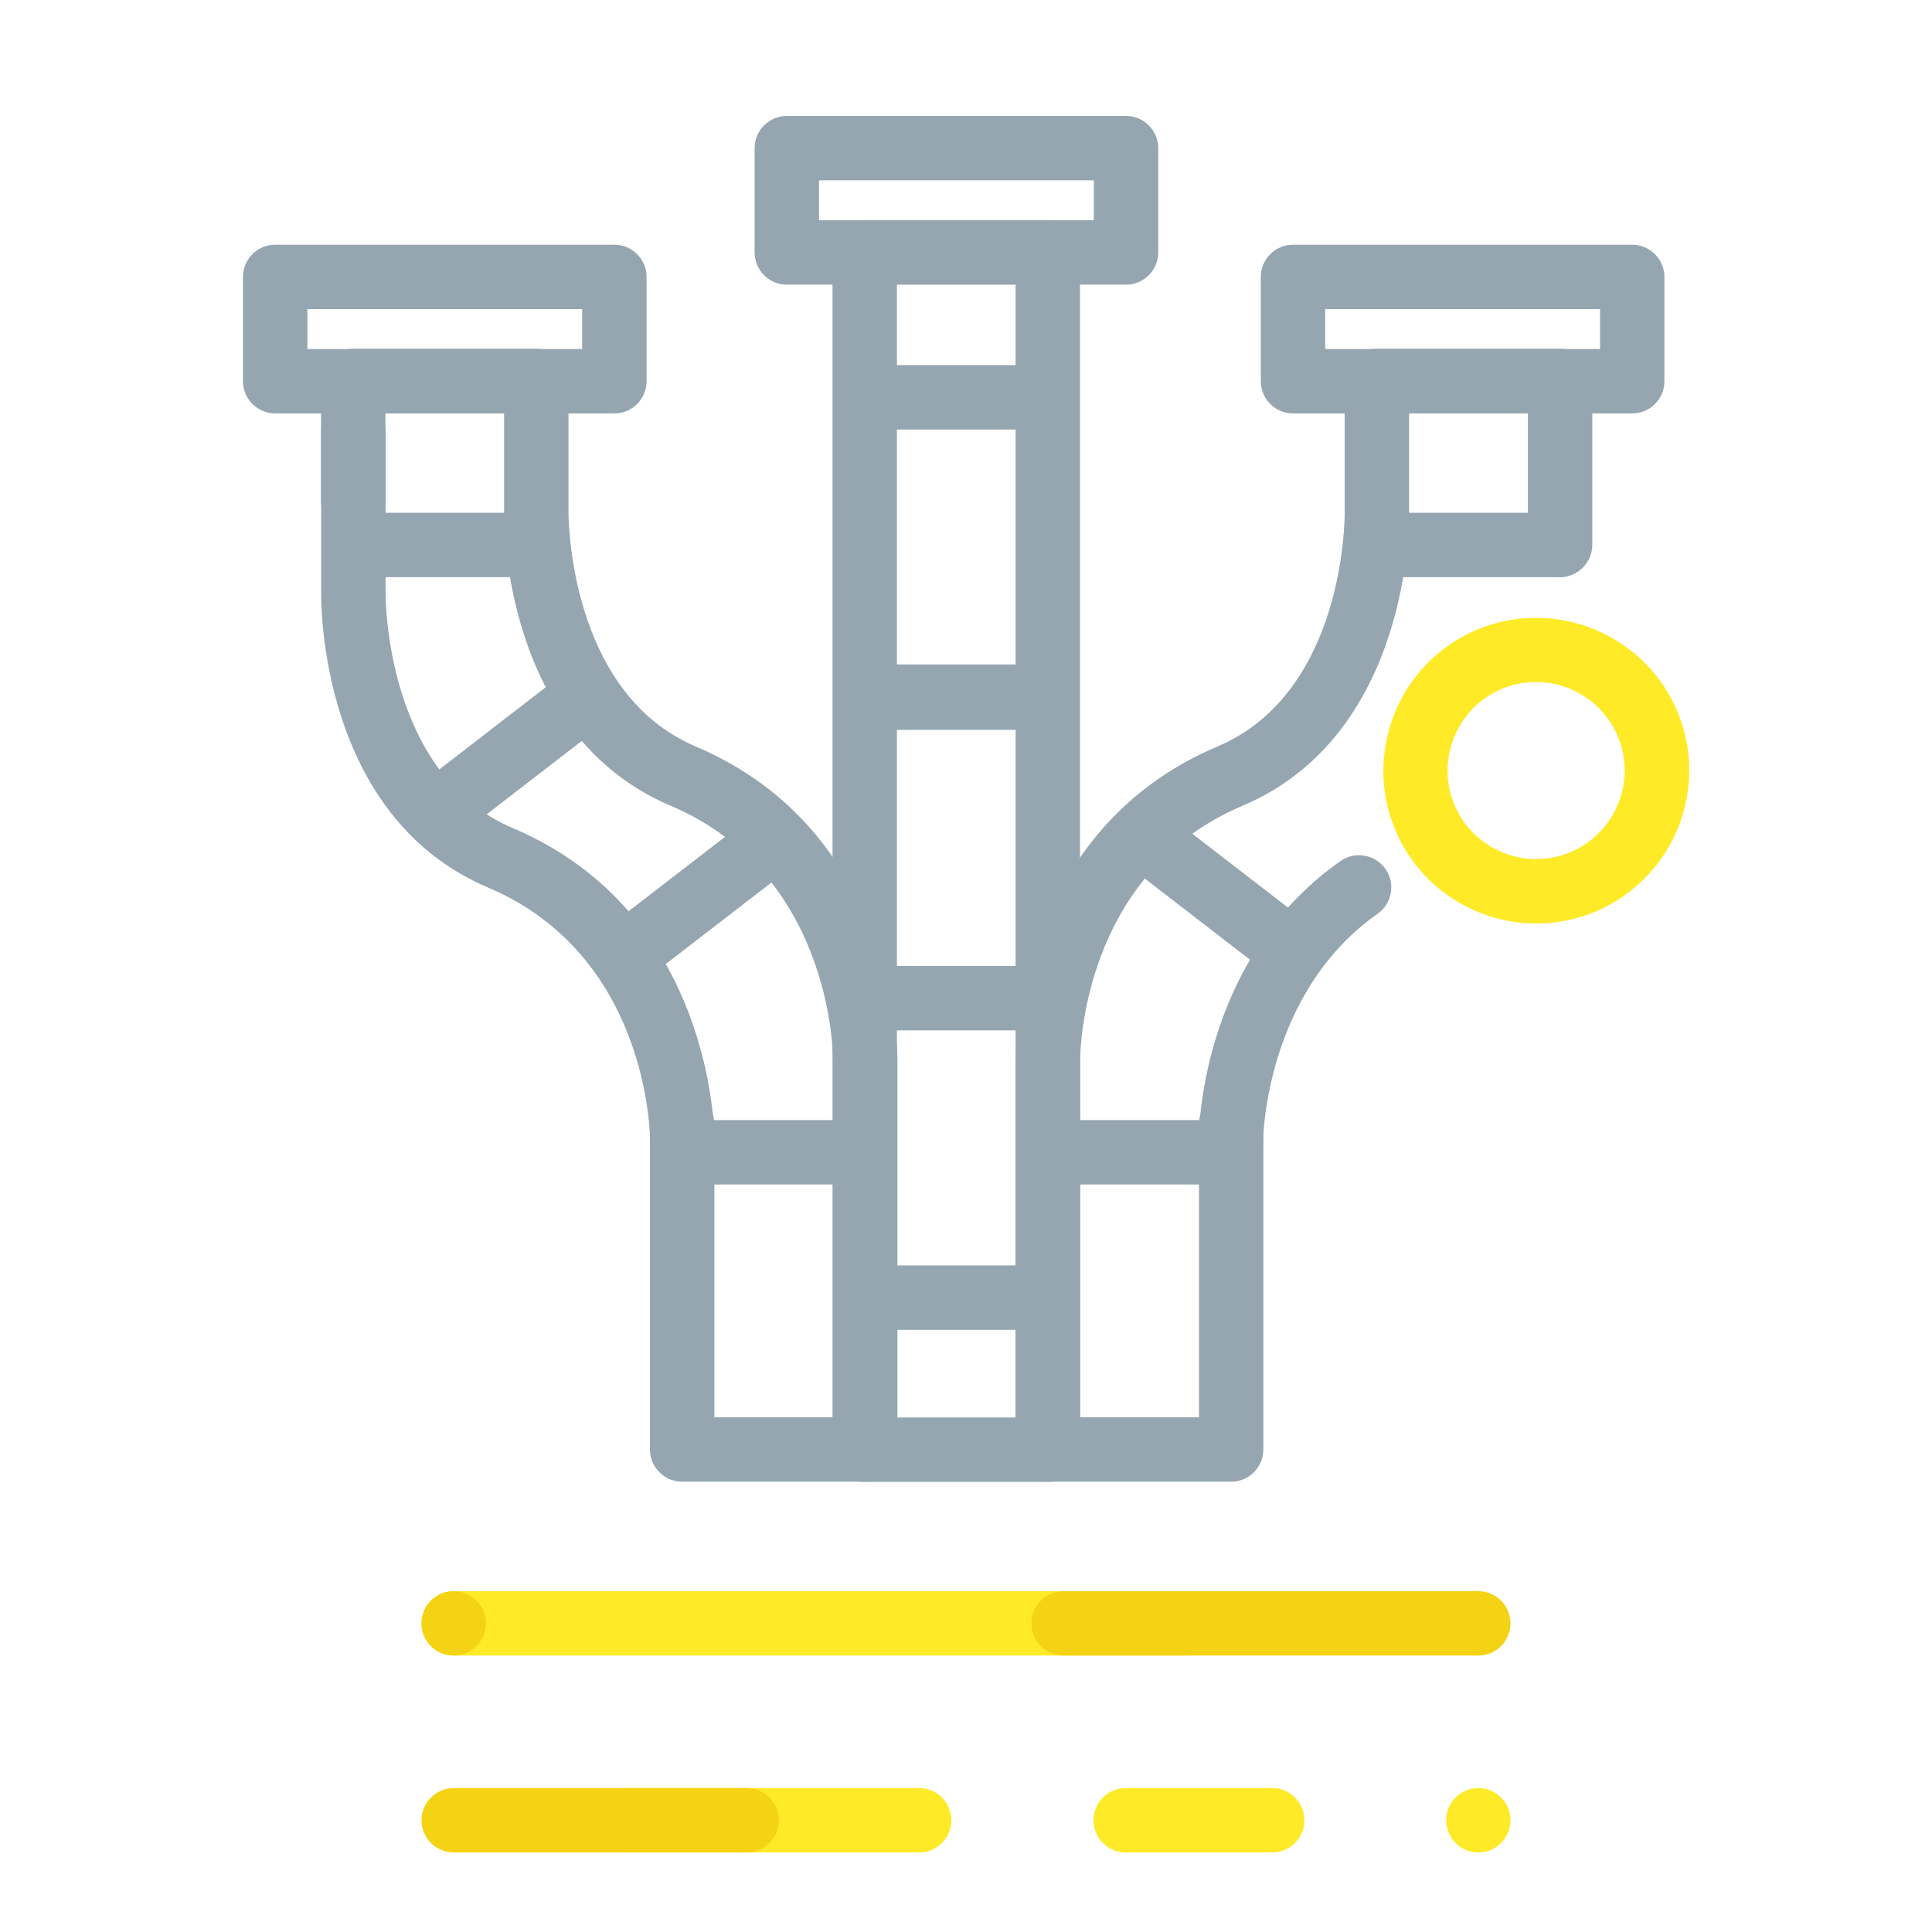 <svg version="1.1" id="Capa_1" xmlns="http://www.w3.org/2000/svg" x="0" y="0" viewBox="0 0 120 120" xml:space="preserve"><style>.st1{fill:#ffea27}.st2{fill:#f4d314}.st3{fill:#95a6b1}</style><path fill="none" d="M0 0h120v120H0z"/><path class="st1" d="M57.09 115.06H38.88c-1.1 0-2-.9-2-2s.9-2 2-2h18.21c1.1 0 2 .9 2 2s-.9 2-2 2zm21.93 0h-9.1c-1.1 0-2-.9-2-2s.9-2 2-2h9.1c1.1 0 2 .9 2 2s-.9 2-2 2zm12.8 0c-.27 0-.52-.05-.77-.15-.24-.1-.46-.25-.64-.44a1.983 1.983 0 010-2.82c.46-.47 1.15-.68 1.8-.55.13.02.25.06.37.11s.24.11.35.19c.11.07.21.15.3.25.1.09.18.19.25.3.08.11.14.22.19.34s.08.25.11.38.04.26.04.39c0 .54-.21 1.04-.59 1.41-.37.38-.88.59-1.41.59z"/><path class="st2" d="M46.38 115.06h-18.2c-1.1 0-2-.9-2-2s.9-2 2-2h18.2c1.1 0 2 .9 2 2s-.9 2-2 2z"/><path class="st1" d="M73.56 102.83H28.18c-1.1 0-2-.9-2-2s.9-2 2-2h45.38c1.1 0 2 .9 2 2s-.9 2-2 2z"/><path class="st2" d="M28.18 102.83c-.27 0-.52-.05-.77-.15-.24-.1-.46-.25-.65-.44-.37-.37-.58-.88-.58-1.41 0-.53.21-1.04.58-1.41.1-.1.2-.18.31-.25s.22-.14.35-.19c.12-.05.24-.09.37-.11.65-.13 1.34.08 1.8.55.38.37.59.88.59 1.41 0 .54-.21 1.04-.59 1.41-.37.38-.88.59-1.41.59zm63.64 0H66.06c-1.1 0-2-.9-2-2s.9-2 2-2h25.76c1.1 0 2 .9 2 2s-.9 2-2 2z"/><path class="st1" d="M95.43 57.36c-3.61 0-7.06-2.06-8.65-5.54-2.17-4.77-.07-10.41 4.69-12.59 4.76-2.17 10.41-.07 12.59 4.68 1 2.18 1.13 4.64.38 6.93-.82 2.49-2.67 4.55-5.06 5.66a9.61 9.61 0 01-3.95.86zm-.03-15c-.76 0-1.54.16-2.28.5-2.75 1.26-3.97 4.53-2.71 7.29 1.26 2.75 4.53 3.97 7.29 2.71a5.521 5.521 0 002.93-3.28c.44-1.32.36-2.75-.22-4.01a5.525 5.525 0 00-5.01-3.21z"/><path class="st3" d="M65.08 92.04H53.71c-1.1 0-2-.9-2-2V15.67c0-1.1.9-2 2-2h11.37c1.1 0 2 .9 2 2v74.37c0 1.1-.9 2-2 2zm-9.37-4h7.37V17.67h-7.37v70.37z"/><path class="st3" d="M76.47 92.03H65.09c-1.1 0-2-.9-2-2V65.85c0-.57.07-14.2 12.52-19.48 8.01-3.39 7.91-14.43 7.91-14.54v-8.17c0-1.1.9-2 2-2H96.9c1.1 0 2 .9 2 2v10.18c0 1.1-.9 2-2 2s-2-.9-2-2v-8.18h-7.38v6.13c.01.53.12 13.83-10.35 18.26-9.97 4.22-10.08 15.32-10.08 15.79v22.19h7.38v-18.2c0-1.1.9-2 2-2s2 .9 2 2v20.2c0 1.1-.9 2-2 2z"/><path class="st3" d="M76.45 72.92c-1.1 0-1.99-.88-2-1.99 0-.46.03-11.28 8.81-17.45.9-.63 2.15-.42 2.79.49.64.9.42 2.15-.49 2.79-7.03 4.95-7.11 14.06-7.11 14.16 0 1.1-.89 1.99-2 2zM53.74 92.03H42.37c-1.1 0-2-.9-2-2v-20.2c0-1.1.9-2 2-2s2 .9 2 2v18.2h7.37V65.85c0-.48-.11-11.57-10.08-15.8-10.47-4.44-10.36-17.73-10.35-18.3v-6.09h-7.37v5.48c0 1.1-.9 2-2 2s-2-.9-2-2v-7.48c0-1.1.9-2 2-2h11.37c1.1 0 2 .9 2 2v8.13c0 .14-.06 11.2 7.91 14.58 12.45 5.28 12.52 18.91 12.52 19.49v24.17c0 1.1-.9 2-2 2z"/><path class="st3" d="M42.38 72.92h-.01c-1.1-.01-1.99-.9-1.99-2.01 0-.48-.12-11.57-10.08-15.79-10.47-4.44-10.36-17.73-10.35-18.3V26.74c0-1.1.9-2 2-2s2 .9 2 2v10.12c0 .14-.06 11.2 7.91 14.58 12.45 5.28 12.52 18.92 12.52 19.49-.01 1.1-.9 1.99-2 1.99zm27.56-55.24H48.87c-1.1 0-2-.9-2-2V9.2c0-1.1.9-2 2-2h21.07c1.1 0 2 .9 2 2v6.48c0 1.1-.9 2-2 2zm-19.07-4h17.07V11.2H50.87v2.48zm50.51 12H80.31c-1.1 0-2-.9-2-2V17.2c0-1.1.9-2 2-2h21.07c1.1 0 2 .9 2 2v6.48c0 1.1-.9 2-2 2zm-19.07-4h17.07V19.2H82.31v2.48z"/><path class="st3" d="M38.16 25.68H17.09c-1.1 0-2-.9-2-2V17.2c0-1.1.9-2 2-2h21.07c1.1 0 2 .9 2 2v6.48c0 1.1-.9 2-2 2zm-19.07-4h17.07V19.2H19.09v2.48zM64.86 82.6H54.42c-1.1 0-2-.9-2-2s.9-2 2-2h10.44c1.1 0 2 .9 2 2s-.9 2-2 2zm0-18.6H54.42c-1.1 0-2-.9-2-2s.9-2 2-2h10.44c1.1 0 2 .9 2 2s-.9 2-2 2zm0-18.67H54.42c-1.1 0-2-.9-2-2s.9-2 2-2h10.44c1.1 0 2 .9 2 2s-.9 2-2 2z"/><path class="st3" d="M64.86 45.27H54.42c-1.1 0-2-.9-2-2s.9-2 2-2h10.44c1.1 0 2 .9 2 2s-.9 2-2 2zm0-18.59H54.42c-1.1 0-2-.9-2-2s.9-2 2-2h10.44c1.1 0 2 .9 2 2s-.9 2-2 2zM53.12 73.57H42.68c-1.1 0-2-.9-2-2s.9-2 2-2h10.44c1.1 0 2 .9 2 2s-.9 2-2 2zM32.98 35.85H22.54c-1.1 0-2-.9-2-2s.9-2 2-2h10.44c1.1 0 2 .9 2 2s-.9 2-2 2zm63.88 0H85.93c-1.1 0-2-.9-2-2s.9-2 2-2h10.93c1.1 0 2 .9 2 2s-.9 2-2 2zM76.21 73.57H65.77c-1.1 0-2-.9-2-2s.9-2 2-2h10.44c1.1 0 2 .9 2 2s-.9 2-2 2zm3.7-12.73c-.43 0-.86-.14-1.22-.42l-8.49-6.55a1.995 1.995 0 01-.36-2.81c.67-.88 1.93-1.04 2.81-.36l8.49 6.55c.88.67 1.04 1.93.36 2.81-.4.51-.99.78-1.59.78zm-40.49 0c-.6 0-1.19-.27-1.58-.78-.67-.87-.51-2.13.36-2.81l8.49-6.55c.87-.68 2.13-.51 2.81.36.67.87.51 2.13-.36 2.81l-8.49 6.55c-.37.28-.8.42-1.23.42zm-11.65-8.89c-.6 0-1.19-.27-1.58-.78-.67-.87-.51-2.13.36-2.81l8.48-6.55c.87-.68 2.13-.51 2.81.36.67.87.51 2.13-.36 2.81L29 51.53c-.37.28-.8.42-1.23.42z"/></svg>